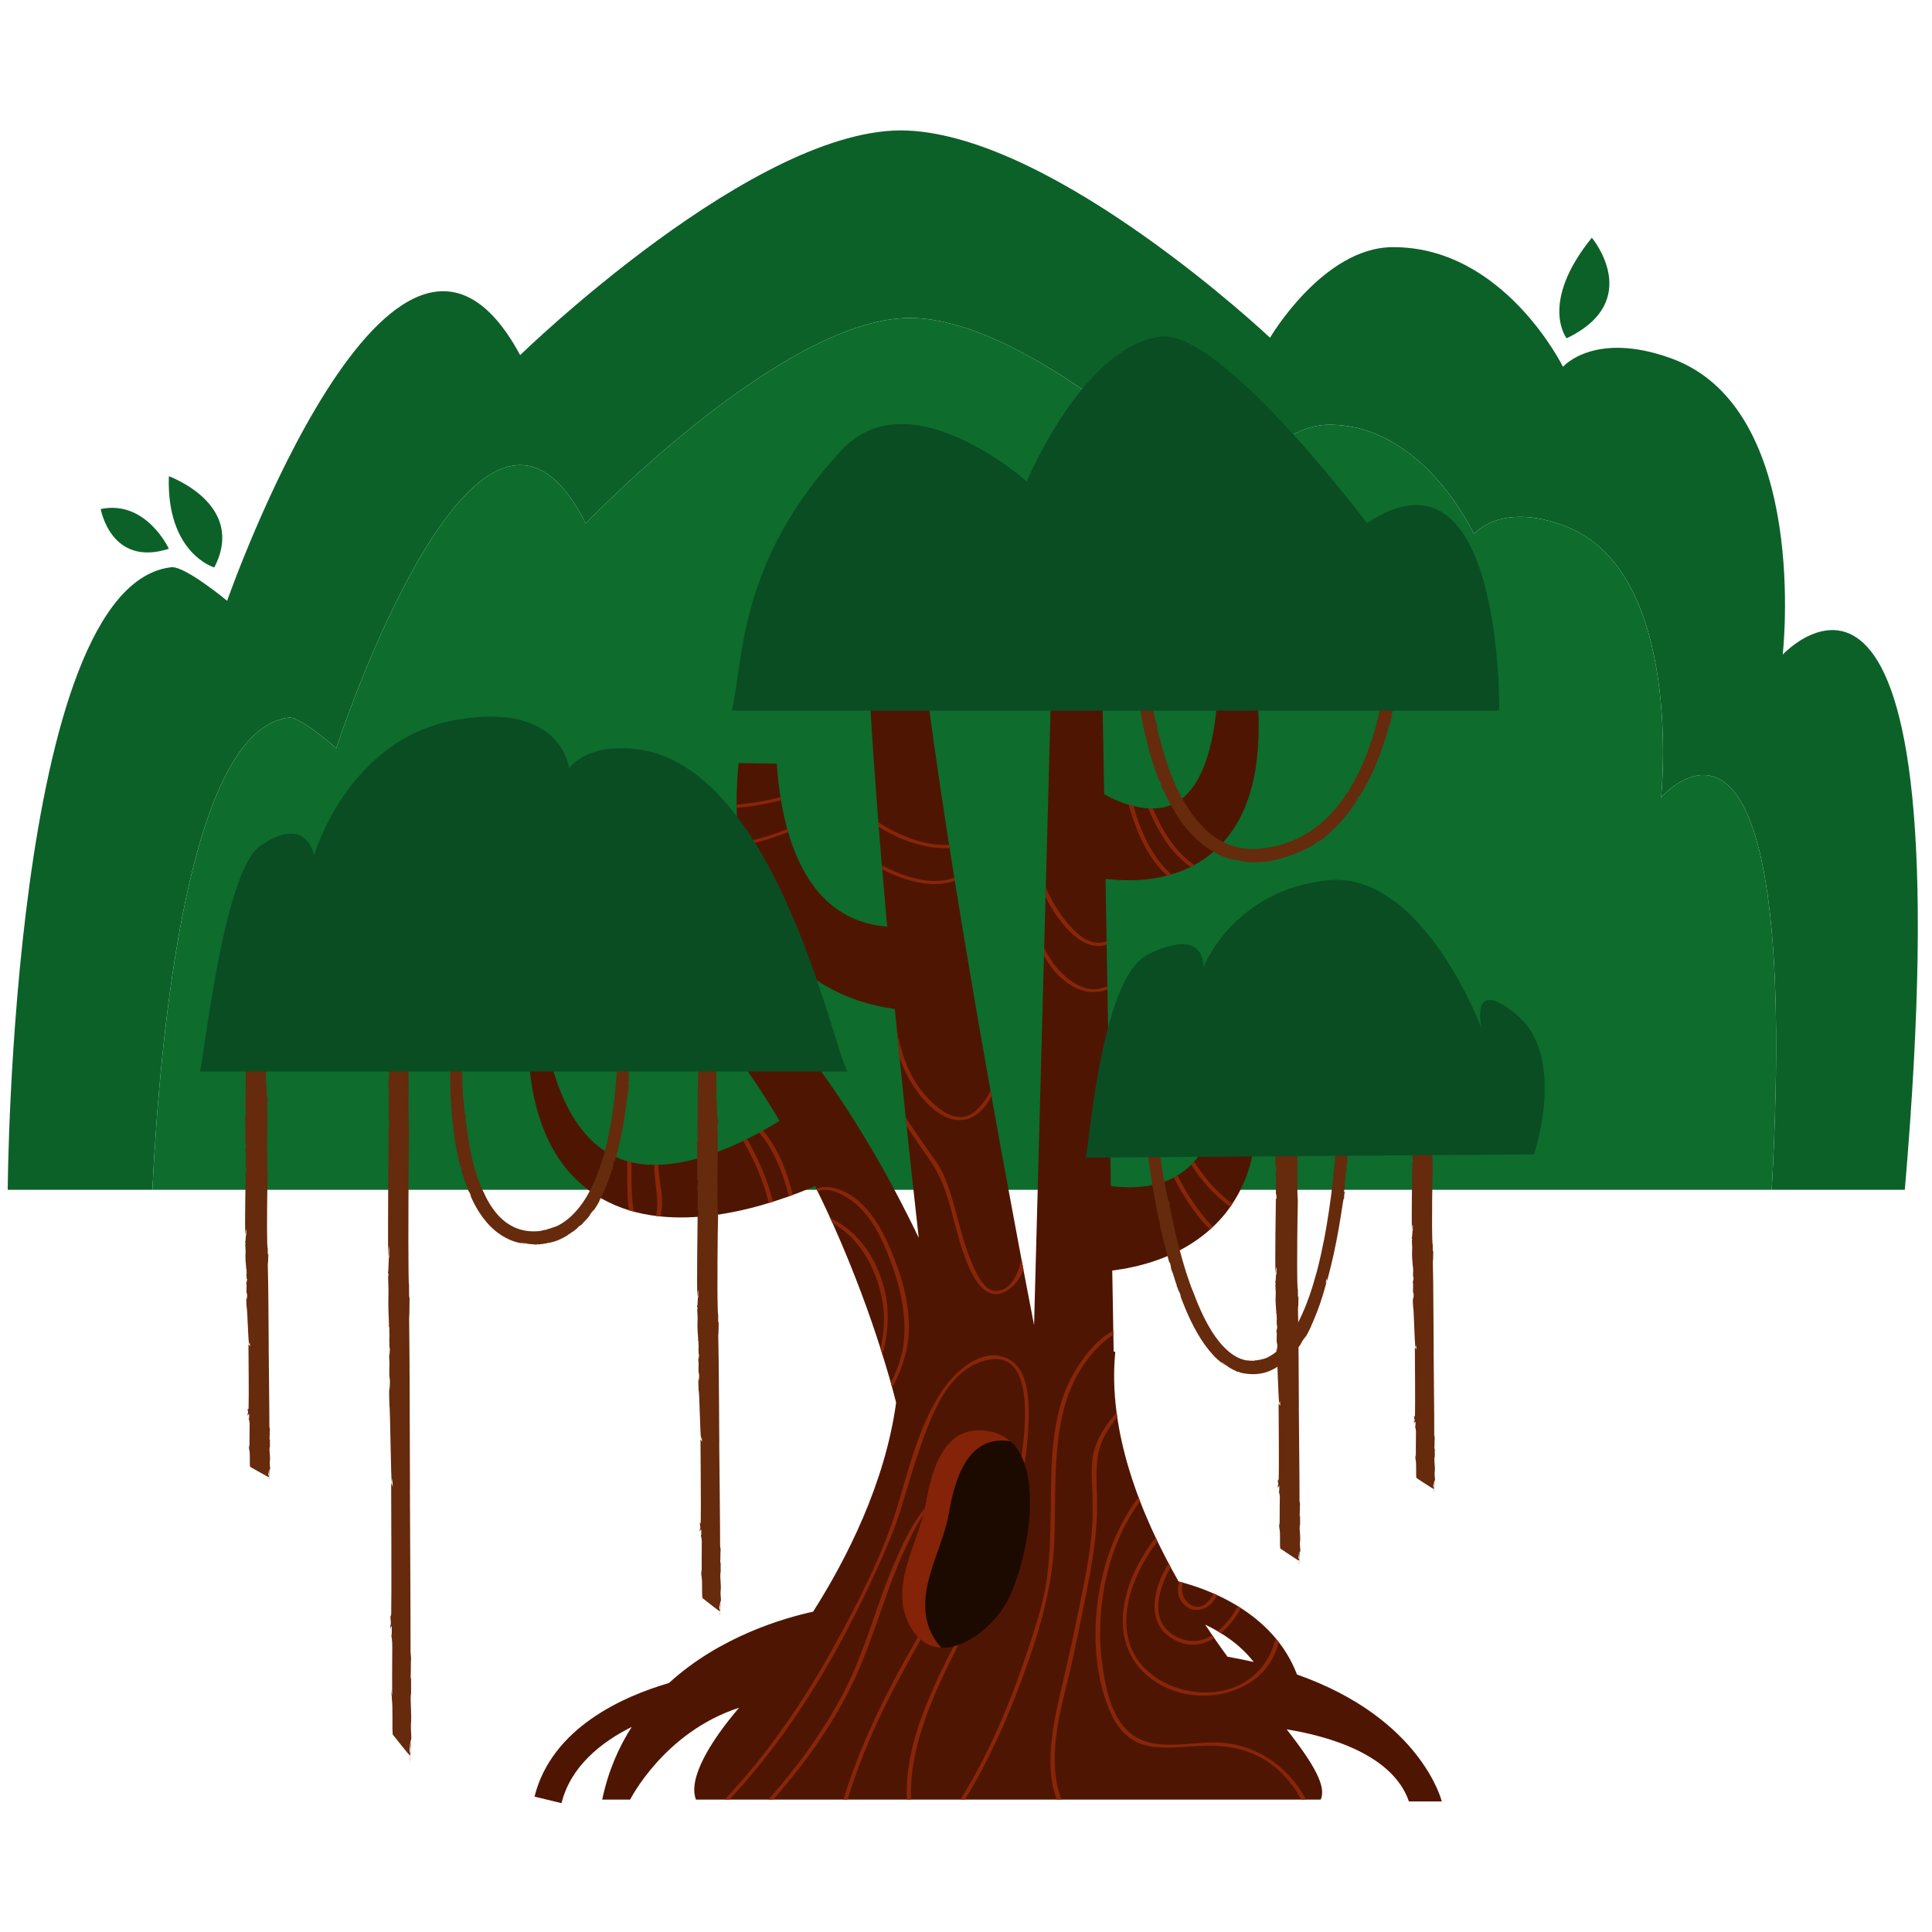 <svg id="Banyan0.svg" width="600" height="600" version="1.1" viewBox="0 0 300 300" xmlns="http://www.w3.org/2000/svg"><path fill="rgb(12, 97, 41)" d=" M 26.22 85.21 C 26.22 85.21 22.69 77.58 15.64 79.04 C 15.64 79.04 17.21 88.12 26.22 85.21 Z"></path><path fill="rgb(12, 97, 41)" d=" M 247.18 36.91 C 238.95 47.08 243.26 52.53 243.26 52.53 C 255.41 46.72 247.18 36.91 247.18 36.91 Z"></path><path fill="rgb(12, 97, 41)" d=" M 33.27 88.12 C 38.36 78.31 26.22 73.95 26.22 73.95 C 25.82 85.94 33.27 88.12 33.27 88.12 Z"></path><path fill="rgb(12, 97, 41)" d=" M 276.82 101.64 C 276.82 101.64 281.16 63.48 259.49 55.64 C 247.53 51.31 242.7 56.96 242.7 56.96 C 242.7 56.96 233.5 38.22 216.16 38.38 C 205.39 38.49 197.21 52.44 197.21 52.44 C 197.21 52.44 164.17 21.27 140.88 20.27 C 117.6 19.27 80.77 55.14 80.77 55.14 C 61.27 18.99 35.27 93.29 35.27 93.29 C 35.27 93.29 28.71 87.85 26.61 88.08 C 1.7 90.91 1.2 184.75 1.2 184.75 L 23.66 184.75 C 24.89 159.99 29.27 113.32 44.83 111.43 C 46.61 111.21 52.21 116.19 52.21 116.19 C 52.21 116.19 74.35 48.22 90.95 81.29 C 90.95 81.29 122.32 48.47 142.15 49.39 C 161.99 50.31 190.13 78.82 190.13 78.82 C 190.13 78.82 197.09 66.05 206.27 65.96 C 221.04 65.81 228.87 82.95 228.87 82.95 C 228.87 82.95 232.99 77.79 243.17 81.75 C 261.62 88.92 257.93 123.83 257.93 123.83 C 257.93 123.83 279.92 98.46 275.11 184.75 L 295.78 184.75 C 305.53 70.8 276.82 101.64 276.82 101.64 Z"></path><path fill="rgb(14, 108, 45)" d=" M 257.93 123.83 C 257.93 123.83 261.62 88.92 243.17 81.75 C 232.98 77.79 228.87 82.95 228.87 82.95 C 228.87 82.95 221.04 65.81 206.27 65.96 C 197.09 66.05 190.12 78.82 190.12 78.82 C 190.12 78.82 161.99 50.31 142.15 49.39 C 122.32 48.47 90.95 81.29 90.95 81.29 C 74.35 48.22 52.21 116.19 52.21 116.19 C 52.21 116.19 46.61 111.21 44.83 111.43 C 29.27 113.32 24.89 159.99 23.66 184.75 L 27.9 184.75 L 270.89 184.75 L 275.11 184.75 C 279.92 98.46 257.93 123.83 257.93 123.83 Z"></path><path fill="rgb(79, 21, 3)" d=" M 201.4 260.02 C 197.66 250.21 187.28 246.65 183.01 245.57 C 177.01 235.04 171.98 222.2 173.18 209.93 L 172.93 209.87 L 172.71 197.29 C 174.84 197.02 176.95 196.57 179.04 195.89 C 181.15 195.19 183.23 194.25 185.16 193 C 187.09 191.76 188.84 190.2 190.26 188.44 C 191.68 186.67 192.76 184.71 193.5 182.73 C 194.25 180.74 194.67 178.74 194.88 176.78 C 195.29 172.86 194.91 169.13 194.21 165.57 L 190.28 165.84 C 190.07 169.2 189.51 172.49 188.4 175.37 C 187.85 176.8 187.16 178.12 186.34 179.25 C 185.53 180.38 184.58 181.32 183.55 182.05 C 181.49 183.52 179.05 184.2 176.39 184.34 C 175.12 184.41 173.8 184.34 172.49 184.17 L 171.67 136.47 C 171.86 136.49 172.06 136.52 172.25 136.53 C 174.79 136.78 177.45 136.77 180.17 136.21 C 181.53 135.93 182.89 135.52 184.2 134.93 C 185.52 134.35 186.77 133.6 187.89 132.71 C 189 131.82 189.99 130.81 190.82 129.73 C 191.64 128.65 192.31 127.52 192.86 126.39 C 193.94 124.1 194.55 121.81 194.93 119.58 C 195.29 117.35 195.44 115.17 195.45 113.03 C 195.46 110.89 195.34 108.79 195.14 106.72 C 195.05 105.68 194.93 104.65 194.8 103.63 L 194.58 102.1 C 194.63 101.57 193.88 101.14 195.65 100.44 L 187.74 101.24 C 189.61 101.54 188.96 102.1 189.1 102.57 L 189.12 104.02 C 189.13 104.99 189.12 105.95 189.09 106.91 C 189.02 108.82 188.86 110.72 188.59 112.56 C 188.31 114.39 187.93 116.18 187.37 117.84 C 186.82 119.49 186.11 121.01 185.23 122.22 C 184.35 123.44 183.33 124.32 182.26 124.83 C 181.19 125.34 180.03 125.56 178.72 125.54 C 177.42 125.5 175.98 125.23 174.54 124.73 C 173.83 124.47 173.1 124.18 172.41 123.84 C 172.08 123.67 171.76 123.5 171.45 123.32 L 171.17 107.29 L 163.21 107.26 L 160.57 205.76 C 158.94 197.36 157.36 188.91 155.81 180.47 C 154.07 170.97 152.39 161.45 150.77 151.93 C 149.15 142.4 147.6 132.87 146.17 123.33 C 144.75 113.79 143.42 104.24 142.42 94.71 L 134.48 95.22 C 134.79 105 135.41 114.72 136.14 124.42 C 136.63 130.92 137.18 137.4 137.76 143.88 C 136.69 143.8 135.64 143.63 134.62 143.35 C 131.79 142.59 129.25 141.03 127.18 138.63 C 125.1 136.24 123.55 133.08 122.5 129.62 C 121.45 126.15 120.88 122.39 120.61 118.57 L 114.68 118.49 C 114.3 122.61 114.22 126.84 114.78 131.17 C 115.06 133.33 115.5 135.52 116.19 137.7 C 116.88 139.88 117.81 142.05 119.07 144.13 C 120.33 146.21 121.92 148.19 123.82 149.9 C 125.71 151.61 127.9 153.05 130.23 154.14 C 132.57 155.24 135.03 155.99 137.53 156.45 C 138 156.53 138.47 156.6 138.95 156.67 C 139.78 165.28 140.66 173.88 141.59 182.47 C 141.94 185.72 142.3 188.96 142.66 192.21 C 140.45 187.6 138.07 183.08 135.48 178.66 C 132.12 172.92 128.42 167.36 124.31 162.09 C 120.19 156.82 115.65 151.82 110.59 147.33 L 105.09 152.98 C 109.44 157.38 113.33 162.25 116.83 167.39 C 118.3 169.56 119.71 171.78 121.05 174.04 C 120.49 174.39 119.92 174.73 119.35 175.06 C 117.32 176.24 115.23 177.3 113.1 178.2 C 110.96 179.1 108.79 179.83 106.62 180.31 C 104.45 180.78 102.28 180.99 100.22 180.82 C 98.15 180.64 96.18 180.08 94.41 179.03 C 92.64 178 91.06 176.47 89.76 174.62 C 88.46 172.78 87.43 170.63 86.61 168.37 C 85.79 166.1 85.19 163.71 84.73 161.27 L 81.95 161.56 C 82.01 164.14 82.24 166.76 82.73 169.38 C 83.22 171.99 83.98 174.63 85.21 177.18 C 86.44 179.72 88.21 182.18 90.57 184.14 C 92.93 186.12 95.84 187.51 98.81 188.25 C 101.8 188.99 104.83 189.15 107.74 188.99 C 110.67 188.83 113.5 188.34 116.24 187.67 C 118.99 186.99 121.65 186.13 124.25 185.12 C 125.03 184.82 125.79 184.51 126.56 184.18 C 129.23 189.56 131.6 195.08 133.71 200.7 C 134.81 203.62 135.83 206.57 136.77 209.53 C 137.24 211.01 137.69 212.5 138.12 213.98 C 138.33 214.72 138.54 215.46 138.73 216.2 L 139.02 217.3 C 139.06 217.46 139.11 217.63 139.15 217.8 C 137.43 230.36 131.46 242.07 126.26 250.26 C 121.88 251.21 111.84 254.05 103.87 261.34 C 96.9 263.37 85.68 268.24 83 278.98 L 87.19 279.99 C 88.61 274.29 93.31 270.55 98.1 268.15 C 96.04 271.34 94.43 275.08 93.51 279.44 L 97.85 279.44 C 97.85 279.44 103.11 268.96 114.76 265.18 C 110.34 270.35 106.79 276.15 108.07 279.44 L 205.08 279.44 C 205.96 277.48 204.24 274.21 199.86 268.62 C 199.86 268.62 199.83 268.59 199.78 268.53 C 206.18 269.57 216.23 272.36 218.78 279.73 L 223.88 279.73 C 223.88 279.73 220.77 266.84 201.4 260.02 Z M 187.14 252.27 C 189.74 253.51 192.58 255.36 194.67 258.07 C 193.37 257.77 192.01 257.5 190.6 257.25 C 189.47 255.71 188.31 254.04 187.14 252.27 Z"></path><path fill="rgb(137, 38, 8)" d=" M 184.87 134.61 C 185.06 134.52 185.25 134.42 185.44 134.31 C 182.4 132.24 180.5 128.99 179.01 125.54 C 178.91 125.54 178.82 125.54 178.72 125.54 C 178.58 125.54 178.44 125.53 178.3 125.52 C 179.83 129.09 181.77 132.44 184.87 134.61 Z M 171.26 146.83 C 171.46 146.79 171.66 146.74 171.85 146.67 L 171.84 146.16 C 171.43 146.31 171 146.4 170.53 146.39 C 168.49 146.39 166.73 144.54 165.57 143.11 C 164.33 141.59 163.22 139.75 162.4 137.8 L 162.36 139.3 C 163.35 141.3 164.64 143.14 166.08 144.62 C 167.37 145.94 169.3 147.21 171.26 146.83 Z M 179.84 260.72 C 171.99 255.79 174.65 245.89 179.74 239.35 C 179.65 239.16 179.56 238.96 179.47 238.77 C 173.78 245.81 171.23 256.73 180.41 261.72 C 184.67 264.02 190.27 263.79 194.29 261.14 C 196.57 259.64 197.89 257.46 198.59 255.03 C 198.43 254.82 198.26 254.6 198.09 254.4 C 197.46 256.9 196.17 259.17 193.87 260.81 C 189.82 263.7 183.92 263.28 179.84 260.72 Z M 182.84 182.52 C 182.65 182.63 182.46 182.73 182.27 182.83 C 183.17 184.64 184.23 186.39 185.42 188.02 C 186.13 189 186.96 190.02 187.92 190.9 C 188.07 190.77 188.21 190.63 188.35 190.5 C 187.24 189.43 186.3 188.17 185.51 187.05 C 184.51 185.63 183.61 184.1 182.84 182.52 Z M 147.46 131.69 C 147.43 131.53 147.4 131.37 147.38 131.2 C 143.55 131.35 139.59 129.78 136.39 127.68 C 136.41 127.92 136.43 128.16 136.45 128.4 C 139.71 130.43 143.64 131.86 147.46 131.69 Z M 181.47 242.75 C 179.04 246.53 177.85 252.1 182.16 254.52 C 184.5 255.84 186.68 255.53 188.55 254.36 C 188.45 254.21 188.35 254.06 188.25 253.92 C 186.43 255.03 184.29 255.25 182.01 253.76 C 178.61 251.55 179.78 246.76 181.79 243.37 C 181.68 243.16 181.57 242.96 181.47 242.75 Z M 101.6 180.87 C 101.59 182.75 101.98 184.71 102.05 186.4 C 102.09 187.21 102.05 188.04 101.86 188.81 C 102.09 188.84 102.31 188.86 102.54 188.89 C 103.28 186.41 102.29 183.52 102.22 180.87 C 102.01 180.87 101.8 180.88 101.6 180.87 Z M 154.06 245.04 C 155.73 241.49 156.81 237.89 157.72 234.09 C 158.84 229.37 159.72 224.51 159.74 219.65 C 159.74 216.7 159.49 212.21 156.25 210.86 C 152.23 209.19 148.15 213.15 146.21 216.09 C 142.67 221.45 141.16 228 139.31 234.05 C 137.01 241.57 133.27 248.78 129.49 255.66 C 124.8 264.19 119.23 272.33 112.52 279.44 L 113.26 279.44 C 123.03 269.02 130.33 256.46 136.21 243.56 C 137.62 240.47 138.93 237.39 139.93 234.16 C 140.87 231.1 141.74 228.03 142.79 225.01 C 144.58 219.84 147.22 212.43 153.39 211.16 C 162.74 209.24 158.16 229.28 157.25 233.31 C 156.37 237.19 155.29 240.91 153.63 244.54 C 150.33 251.72 146.2 258.5 143.38 265.9 C 141.72 270.26 140.62 274.9 140.82 279.44 L 141.47 279.44 C 141.28 275.11 142.3 270.67 143.83 266.46 C 146.53 259.01 150.69 252.2 154.06 245.04 Z M 98.05 181.48 C 98.05 181.15 98.06 180.81 98.06 180.48 C 97.83 180.42 97.61 180.37 97.39 180.3 C 97.39 181.11 97.4 181.92 97.41 182.71 C 97.43 184.31 97.39 186.18 97.67 187.93 C 97.93 188.01 98.18 188.07 98.44 188.14 C 98.02 185.97 98.05 183.64 98.05 181.48 Z M 147.86 245.81 C 149.17 243.11 150.52 239.88 150.28 236.82 C 150.14 235.12 149.21 232.24 147.03 232.17 C 145.04 232.11 143.6 234.09 142.61 235.53 C 141.17 237.62 140.08 239.96 139.07 242.28 C 136.07 249.09 134.37 256.45 130.88 263.05 C 127.77 268.95 123.77 274.41 119.32 279.44 L 120.06 279.44 C 124.97 273.87 129.36 267.76 132.52 261.12 C 135.85 254.11 137.58 246.48 141.02 239.49 C 142.14 237.22 143.56 234.14 145.94 232.88 C 147.3 232.16 148.36 233.39 148.98 234.45 C 149.85 235.95 149.72 237.85 149.44 239.48 C 148.85 242.96 147.07 246.26 145.35 249.3 C 143.5 252.57 141.58 255.79 139.79 259.09 C 136.23 265.63 133.12 272.39 130.97 279.44 L 131.61 279.44 C 132.93 275.08 134.63 270.82 136.59 266.65 C 138.59 262.42 140.85 258.31 143.16 254.23 C 144.74 251.43 146.46 248.71 147.86 245.81 Z M 114.78 131.17 C 114.79 131.26 114.8 131.36 114.82 131.46 C 117.41 130.91 119.95 130.18 122.39 129.2 C 122.34 129.05 122.3 128.89 122.26 128.74 C 119.84 129.71 117.32 130.43 114.76 130.98 C 114.76 131.04 114.77 131.11 114.78 131.17 Z M 189.1 253.31 C 189.26 253.4 189.43 253.5 189.59 253.6 C 190.82 252.57 191.87 251.19 192.69 249.71 C 192.53 249.6 192.37 249.5 192.21 249.4 C 191.39 250.9 190.34 252.31 189.1 253.31 Z M 121.27 124.27 C 121.24 124.11 121.22 123.95 121.2 123.79 C 118.96 124.37 116.69 124.75 114.38 124.96 C 114.38 125.12 114.38 125.28 114.39 125.44 C 116.72 125.24 119.02 124.85 121.27 124.27 Z M 183.09 245.59 C 182.7 247.04 182.9 248.53 184.33 249.54 C 185.2 250.15 186.33 250.13 187.24 249.63 C 188.03 249.19 188.59 248.48 188.99 247.68 C 188.81 247.6 188.63 247.52 188.45 247.44 C 188.11 248.13 187.65 248.76 186.99 249.19 C 186.18 249.73 185.2 249.54 184.51 248.92 C 183.53 248.04 183.38 246.88 183.67 245.74 C 183.47 245.69 183.27 245.64 183.09 245.59 Z M 165.17 218.89 C 166.05 215.36 167.75 212.11 170.26 209.44 C 171.04 208.61 171.91 207.85 172.88 207.28 L 172.87 206.65 C 170.47 207.87 168.55 210.34 167.21 212.45 C 163.22 218.69 163.25 226.61 163.17 233.72 C 163.12 237.44 163.09 241.17 162.6 244.87 C 162.04 249.08 160.6 253.21 159.26 257.23 C 156.68 264.92 153.45 272.51 149.14 279.44 L 149.82 279.44 C 153.4 273.64 156.21 267.4 158.57 261.03 C 161.15 254.07 163.36 247.05 163.69 239.61 C 164 232.7 163.46 225.67 165.17 218.89 Z M 127.26 184.86 C 128.83 184.42 130.61 185.35 131.86 186.17 C 135.16 188.34 136.97 192.3 138.3 195.83 C 139.75 199.69 140.75 204 140.37 208.14 C 140.16 210.45 139.39 212.64 138.32 214.71 C 138.39 214.96 138.46 215.21 138.53 215.46 C 139.95 212.85 140.94 210.05 141.11 207.01 C 141.37 202.25 139.76 197.22 137.8 192.92 C 136.23 189.48 133.75 185.69 129.84 184.56 C 128.62 184.21 127.6 184.25 126.77 184.6 C 126.83 184.72 126.89 184.85 126.95 184.97 C 127.05 184.93 127.15 184.89 127.26 184.86 Z M 143.55 169.93 C 141.07 167.05 139.81 163.35 139.24 159.64 C 139.39 161.17 139.54 162.7 139.69 164.23 C 140.62 166.88 142.03 169.34 144.08 171.42 C 145.91 173.28 148.51 174.76 151.08 173.4 C 152.36 172.72 153.28 171.54 153.96 170.22 C 153.91 169.93 153.86 169.65 153.81 169.37 C 153.18 170.64 152.37 171.76 151.35 172.61 C 148.54 174.92 145.35 172.03 143.55 169.93 Z M 136.93 134.37 C 136.95 134.58 136.97 134.8 136.99 135.01 C 140.53 136.77 144.53 138.01 148.26 136.78 C 148.24 136.62 148.21 136.46 148.19 136.3 C 144.49 137.58 140.43 136.18 136.93 134.37 Z M 190.26 270.66 C 185.13 270.08 178.43 272.74 174.56 268.21 C 172.3 265.55 171.6 261.64 171.14 258.3 C 170.63 254.54 170.76 250.71 171.38 246.97 C 172.19 242.02 174.07 237.17 177.03 233.1 C 176.95 232.89 176.87 232.68 176.79 232.48 C 174.08 236.08 172.25 240.3 171.18 244.72 C 169.54 251.53 169.62 259.57 172.5 266.06 C 173.51 268.33 175.28 270.33 177.78 270.98 C 180.36 271.66 183.07 271.28 185.7 271.12 C 189.2 270.9 192.57 271.2 195.71 272.87 C 198.43 274.33 200.6 276.72 202.07 279.44 L 202.8 279.44 C 200.29 274.74 195.82 271.28 190.26 270.66 Z M 170.35 232.93 C 170.27 228.89 169.79 225.29 172.22 221.77 C 172.56 221.27 172.99 220.67 173.49 220.03 C 173.45 219.8 173.42 219.56 173.39 219.33 C 171.85 221.06 170.53 223.04 169.91 225.2 C 169.46 226.77 169.5 228.46 169.56 230.08 C 169.65 232.42 169.75 234.72 169.59 237.07 C 169.25 242.06 168.1 246.98 167.11 251.88 C 166.3 255.94 165.33 259.96 164.4 264 C 163.51 267.9 162.83 271.92 163.25 275.93 C 163.38 277.19 163.68 278.36 164.11 279.44 L 164.83 279.44 C 164.04 277.43 163.75 275.2 163.77 272.98 C 163.8 268.78 164.87 264.61 165.88 260.56 C 166.92 256.32 167.73 252.04 168.6 247.76 C 169.58 242.87 170.46 237.93 170.35 232.93 Z M 181.23 135.96 C 181.45 135.9 181.67 135.84 181.89 135.77 C 178.9 133.2 177.14 129.14 176 125.15 C 175.75 125.09 175.51 125.03 175.26 124.95 C 176.41 129.05 178.19 133.24 181.23 135.96 Z M 115.42 177.15 C 117.13 180.16 118.59 183.43 119.38 186.8 C 119.59 186.73 119.8 186.67 120.01 186.61 C 119.21 183.21 117.73 179.91 116 176.86 C 115.81 176.96 115.61 177.05 115.42 177.15 Z M 166.39 153.05 C 168.3 154.2 170.21 154.28 171.97 153.66 L 171.96 153.16 C 171.37 153.4 170.76 153.56 170.12 153.6 C 168.21 153.74 166.36 152.51 165.05 151.28 C 163.83 150.13 162.89 148.73 162.14 147.21 L 162.11 148.46 C 163.17 150.3 164.55 151.94 166.39 153.05 Z M 184.97 180.86 C 186.63 183.39 188.62 185.69 191.05 187.39 C 191.16 187.23 191.27 187.07 191.37 186.91 C 188.99 185.21 187.04 182.9 185.42 180.39 C 185.27 180.55 185.12 180.71 184.97 180.86 Z M 150.86 195.99 C 148.97 191.56 148.4 186.68 146.46 182.29 C 145.9 181.02 144.98 179.87 144.19 178.74 C 143 177.01 141.78 175.31 140.65 173.55 C 140.69 173.99 140.74 174.43 140.78 174.87 C 142.05 176.81 143.42 178.71 144.7 180.63 C 147.41 184.68 147.95 189.88 149.55 194.41 C 150.43 196.93 152.49 202.57 156.2 200.5 C 157.53 199.75 158.39 198.57 158.93 197.17 C 158.83 196.61 158.72 196.05 158.61 195.49 C 158.16 197.66 157.09 200.25 154.82 200.46 C 152.76 200.65 151.47 197.44 150.86 195.99 Z M 122.49 185.77 C 122.7 185.7 122.9 185.62 123.11 185.55 C 122.88 184.62 122.62 183.71 122.34 182.83 C 121.51 180.31 120.28 177.64 118.45 175.57 C 118.26 175.68 118.07 175.79 117.88 175.89 C 119.76 178.01 120.97 180.78 121.83 183.39 C 122.08 184.16 122.3 184.96 122.49 185.77 Z M 136.77 209.53 C 136.86 209.82 136.95 210.12 137.04 210.41 C 137.9 207.09 138.19 203.69 137.31 200.16 C 136.14 195.45 133.3 191.15 128.92 189.15 C 129.04 189.41 129.16 189.68 129.28 189.95 C 133.46 192.21 135.91 196.75 136.92 201.43 C 137.5 204.12 137.32 206.78 136.73 209.4 C 136.74 209.44 136.76 209.49 136.77 209.53 Z"></path><path fill="rgb(28, 10, 1)" d=" M 156.2 249 C 153.3 254.03 145.31 259.55 141.35 252.58 C 137.81 246.36 142.68 239.58 143.74 233.48 C 144.75 227.59 146.92 220.68 154.02 222.32 C 163.46 224.51 159.62 243.05 156.2 249 Z"></path><path fill="rgb(132, 35, 8)" d=" M 144.93 254.18 C 141.39 247.96 146.26 241.18 147.32 235.08 C 148.3 229.39 150.35 222.76 156.89 223.79 C 156.11 223.09 155.17 222.59 154.02 222.32 C 146.92 220.68 144.75 227.59 143.74 233.48 C 142.68 239.58 137.81 246.36 141.34 252.58 C 142.64 254.85 144.35 255.79 146.18 255.86 C 145.73 255.41 145.31 254.85 144.93 254.18 Z"></path><path fill="rgb(72, 42, 28)" d=" M 176.06 99.01 C 176.02 99.28 176.03 99.75 176.04 100.19 C 176.07 99.85 176.08 99.49 176.06 99.01 Z"></path><path fill="rgb(72, 42, 28)" d=" M 176.04 100.2 L 176.04 100.21 L 176.04 100.19 L 176.04 100.2 Z"></path><path fill="rgb(72, 42, 28)" d=" M 215.83 98.95 L 215.81 99.3 C 215.82 99.18 215.83 99.06 215.83 98.95 Z"></path><path fill="rgb(102, 42, 13)" d=" M 180 121.23 L 180.09 121.26 C 180.5 122.25 180.12 121.58 180.53 122.48 C 180.78 122.8 181.21 123.98 181.43 124.26 C 181.42 124.26 181.64 124.69 181.6 124.68 C 181.72 124.79 181.85 125.12 182.02 125.38 C 182.09 125.47 181.99 125.3 181.97 125.22 C 182.09 125.42 182.21 125.62 182.34 125.82 C 182.47 126.06 182.47 126.14 182.31 125.89 C 182.54 126.29 183.01 127.06 183.7 127.98 C 184.38 128.89 185.3 129.94 186.39 130.84 C 187.46 131.76 188.71 132.5 189.85 132.96 C 190.98 133.43 191.96 133.63 192.48 133.72 C 192.22 133.63 191.57 133.52 191.35 133.38 C 191.91 133.48 192.15 133.58 192.4 133.59 C 192.6 133.74 193.61 133.8 194.03 133.91 L 194.19 133.86 L 194.47 133.91 C 195.69 133.89 195.83 133.83 195.93 133.83 C 196.03 133.82 196.11 133.85 197.17 133.71 C 198.38 133.51 198.92 133.27 199.59 133.12 C 199.49 133.15 199.22 133.19 199.52 133.09 C 199.59 133.13 200.32 132.81 200.48 132.8 C 200.77 132.71 201.71 132.34 201.36 132.4 C 201.54 132.37 202.36 132.02 201.89 132.27 C 202.16 132.15 202.43 132.03 202.62 131.92 C 202.5 131.97 202.38 132.02 202.26 132.07 C 203.18 131.63 203.69 131.39 204.22 130.99 L 203.88 131.16 C 204.4 130.84 204.81 130.55 205.05 130.48 C 204.89 130.6 204.72 130.73 204.55 130.84 C 205.39 130.29 205.87 129.91 206.48 129.35 L 206.25 129.54 C 206.65 129.18 207.87 128.06 208.89 126.8 C 209.92 125.55 210.76 124.19 210.97 123.77 L 210.69 124.1 C 210.83 123.87 210.96 123.63 211.09 123.39 C 211.04 123.47 211.03 123.82 210.97 123.88 C 211.21 123.51 211.68 122.74 212.21 121.75 C 212.74 120.76 213.31 119.54 213.81 118.3 C 214.83 115.83 215.53 113.27 215.75 112.51 C 215.94 111.9 215.87 112.42 215.87 112.43 C 216.05 111.67 215.9 112.09 216.07 111.45 C 216.12 111.27 216.1 111.49 216.08 111.59 C 216.15 111.31 216.23 111.05 216.21 111.02 C 216.1 111.37 216.07 111.21 215.99 111.35 L 216.19 110.52 L 216.23 110.56 C 216.27 110.38 216.22 110.07 216.42 109.25 C 216.72 107.87 216.97 106.36 217.17 104.96 C 217.19 104.98 217.17 105.28 217.14 105.58 C 217.17 105.39 217.2 105.1 217.25 104.93 C 217.15 105.26 217.3 104.33 217.24 104.6 C 217.27 103.56 217.51 102.23 217.51 101.31 C 217.47 101.27 217.09 100.74 216.71 100.24 C 216.32 99.74 215.92 99.27 215.86 99.27 C 215.88 99 215.89 98.72 215.9 98.65 C 215.87 98.71 215.84 99.25 215.84 99.53 L 215.9 99.59 C 215.88 100.25 215.85 99.74 215.82 100.39 C 215.76 100.42 215.8 99.82 215.81 99.3 C 215.79 99.77 215.72 100.24 215.76 100.43 C 215.71 100.87 215.7 100.38 215.64 100.91 C 215.63 101.29 215.63 101.79 215.56 102.23 L 215.55 102.22 C 215.39 103.27 215.45 103.85 215.26 104.81 L 215.26 104.71 C 215.18 105.04 215.12 105.72 214.99 106.33 C 215.03 106.16 215.09 106.01 215.04 106.38 C 214.89 107.08 214.83 107.56 214.69 108.07 L 214.65 108.57 C 214.4 109.79 213.75 112.81 212.73 115.7 C 212.23 117.15 211.65 118.57 211.09 119.74 C 210.52 120.91 209.99 121.84 209.67 122.36 L 209.72 122.28 C 209.24 123.08 208.58 124.07 207.77 125.09 C 206.95 126.1 205.97 127.14 204.87 128.03 C 203.77 128.94 202.56 129.7 201.38 130.25 C 200.2 130.81 199.06 131.17 198.13 131.4 C 197.54 131.49 196.73 131.64 196.12 131.69 C 196.46 131.67 196.35 131.72 196.09 131.74 C 195.16 131.82 195.13 131.8 195.09 131.82 C 195.06 131.83 195.02 131.87 194.08 131.84 C 193.55 131.82 192.62 131.73 191.57 131.41 C 190.52 131.09 189.35 130.52 188.32 129.75 C 187.29 128.99 186.39 128.05 185.71 127.19 C 185.02 126.34 184.55 125.58 184.3 125.15 C 183.67 124.3 183.1 123.1 182.63 122.17 L 182.69 122.25 C 182.43 121.76 181.69 120.03 181.11 118.22 C 180.52 116.41 180.06 114.53 179.9 113.89 L 179.93 114.06 C 179.63 112.95 179.74 113.09 179.57 112.2 C 179.52 112.33 179.28 111.37 179.2 111 L 179.22 111.01 C 179.1 110.46 178.81 109.2 178.66 108.27 L 178.71 108.3 C 178.54 107.53 178.36 106.07 178.3 105.51 C 178.16 104.23 178.05 102.24 177.9 100.53 L 177.97 99.42 L 177.95 99.25 C 177.95 99.25 177.56 98.82 177.14 98.67 C 176.72 98.5 176.25 98.64 176.13 99.81 L 176.09 99.78 L 176.11 100.24 C 176.12 100.79 176.19 101.04 176.14 101.01 L 176.11 100.25 C 176.12 100.81 176.08 100.42 176.04 100.21 C 176.05 100.44 176.06 100.67 176.06 100.85 C 176.08 100.96 176.07 100.77 176.07 100.68 C 176.11 100.98 176.17 101.39 176.18 101.76 C 176.22 102.32 176.11 101.8 176.16 102.46 C 176.4 105.94 176.81 109.31 177.54 112.78 C 177.54 112.86 177.52 112.76 177.5 112.67 C 177.73 113.71 177.95 114.63 178.21 115.57 C 178.26 115.84 178.25 115.92 178.25 116 C 178.25 115.92 178.6 117.22 179.03 118.54 C 179.46 119.86 179.98 121.18 180 121.23 Z"></path><path fill="rgb(10, 77, 34)" d=" M 113.65 110.34 L 232.8 110.34 C 232.8 110.34 233.39 67.21 212.26 81.23 C 212.26 81.23 189.64 51.11 180.26 52.27 C 168.18 53.75 159.43 74.76 159.43 74.76 C 159.43 74.76 141.25 58.51 130.67 69.91 C 114.7 87.12 115.52 101.98 113.65 110.34 Z"></path><path fill="rgb(72, 42, 28)" d=" M 70.16 160.84 C 70.1 161.08 70.07 161.5 70.04 161.9 C 70.1 161.59 70.14 161.27 70.16 160.84 Z"></path><path fill="rgb(72, 42, 28)" d=" M 70.04 161.91 L 70.04 161.91 L 70.04 161.9 L 70.04 161.91 Z"></path><path fill="rgb(72, 42, 28)" d=" M 95.99 157.5 L 96 157.81 C 96 157.71 96 157.6 95.99 157.5 Z"></path><path fill="rgb(102, 42, 13)" d=" M 71.48 181.14 L 71.57 181.18 C 71.82 182.11 71.55 181.47 71.81 182.32 C 72.01 182.63 72.25 183.74 72.42 184.02 C 72.41 184.01 72.56 184.43 72.52 184.41 C 72.62 184.52 72.69 184.83 72.81 185.09 C 72.87 185.17 72.8 185.01 72.79 184.93 L 73.06 185.51 C 73.14 185.75 73.14 185.82 73.02 185.58 C 73.18 185.96 73.51 186.71 74.03 187.62 C 74.55 188.51 75.28 189.57 76.21 190.48 C 77.13 191.41 78.29 192.16 79.35 192.59 C 80.42 193.02 81.36 193.15 81.85 193.2 C 81.6 193.13 80.99 193.06 80.78 192.93 C 81.3 193.01 81.53 193.08 81.76 193.07 C 81.95 193.21 82.89 193.19 83.28 193.27 L 83.43 193.21 L 83.69 193.23 C 84.25 193.18 84.56 193.11 84.75 193.08 L 85.03 193.02 C 85.08 193.01 85.12 193.01 85.28 192.98 C 85.43 192.95 85.69 192.9 86.18 192.75 C 86.74 192.57 87.12 192.37 87.45 192.2 L 88.31 191.72 C 88.23 191.77 87.98 191.86 88.24 191.7 C 88.31 191.72 88.89 191.25 89.03 191.2 C 89.27 191.04 89.99 190.45 89.69 190.59 C 89.84 190.52 90.46 189.97 90.12 190.33 C 90.33 190.14 90.53 189.96 90.65 189.8 C 90.57 189.89 90.48 189.97 90.39 190.04 C 91.04 189.38 91.41 189.02 91.72 188.51 L 91.49 188.76 C 91.83 188.32 92.09 187.95 92.27 187.81 C 92.17 187.97 92.06 188.13 91.96 188.28 C 92.49 187.55 92.78 187.08 93.12 186.41 L 92.98 186.64 C 93.2 186.22 93.87 184.91 94.38 183.56 C 94.9 182.21 95.29 180.85 95.37 180.43 L 95.2 180.79 L 95.36 180.08 C 95.34 180.16 95.44 180.46 95.4 180.53 C 95.64 179.78 96.27 177.44 96.69 175.09 C 97.12 172.74 97.39 170.39 97.48 169.68 C 97.57 169.11 97.58 169.59 97.59 169.59 C 97.64 168.9 97.56 169.29 97.62 168.7 C 97.65 168.53 97.66 168.73 97.66 168.83 C 97.68 168.56 97.72 168.33 97.7 168.3 C 97.65 168.63 97.59 168.48 97.53 168.62 L 97.61 167.85 L 97.65 167.89 C 97.66 167.72 97.57 167.45 97.64 166.7 C 97.76 165.44 97.81 164.07 97.86 162.79 C 97.89 162.81 97.9 163.08 97.9 163.35 C 97.91 163.18 97.91 162.92 97.93 162.76 C 97.88 163.07 97.92 162.23 97.89 162.47 C 97.81 161.53 97.93 160.33 97.85 159.51 C 97.76 159.42 96.17 157.77 96.05 157.78 C 96.04 157.54 96.04 157.29 96.04 157.22 C 96.02 157.27 96.02 157.77 96.04 158.03 L 96.1 158.07 C 96.14 158.67 96.07 158.21 96.08 158.8 C 96.03 158.83 96.02 158.29 96 157.81 C 96 158.24 95.97 158.67 96.03 158.84 C 96.01 159.25 95.97 158.8 95.95 159.28 C 95.97 159.63 96.02 160.08 95.98 160.48 L 95.97 160.47 C 95.91 161.44 96.03 161.95 95.95 162.84 L 95.94 162.74 C 95.9 163.05 95.91 163.67 95.85 164.23 C 95.87 164.07 95.91 163.93 95.91 164.27 C 95.84 164.91 95.85 165.36 95.78 165.83 L 95.8 166.28 C 95.72 167.41 95.51 170.19 95.09 172.94 C 94.89 174.32 94.63 175.68 94.38 176.83 C 94.13 177.99 93.88 178.92 93.72 179.46 L 93.74 179.37 C 93.28 181.01 92.45 183.49 91.16 185.7 C 90.52 186.8 89.75 187.81 88.94 188.61 C 88.14 189.42 87.28 189.99 86.55 190.36 C 86.08 190.53 85.43 190.78 84.91 190.88 C 85.2 190.83 85.12 190.88 84.89 190.93 C 84.1 191.1 84.07 191.08 84.04 191.1 C 84.02 191.11 83.99 191.16 83.16 191.2 C 82.69 191.22 81.87 191.21 80.95 190.96 C 80.03 190.72 79.02 190.21 78.16 189.48 C 77.3 188.76 76.6 187.84 76.09 187.02 C 75.58 186.19 75.24 185.46 75.07 185.06 C 74.6 184.23 74.24 183.1 73.92 182.21 L 73.96 182.3 C 73.79 181.83 73.33 180.21 73.01 178.52 C 72.69 176.84 72.48 175.11 72.4 174.52 L 72.4 174.68 C 72.24 173.66 72.34 173.79 72.28 172.98 C 72.21 173.09 72.08 172.21 72.05 171.87 L 72.07 171.88 C 72.02 171.37 71.87 170.22 71.83 169.37 L 71.87 169.4 C 71.79 168.7 71.78 167.37 71.77 166.86 C 71.77 165.7 71.85 163.91 71.86 162.36 L 72.03 161.37 L 72.03 161.22 C 72.03 161.22 71.67 160.8 71.26 160.62 C 70.86 160.44 70.38 160.52 70.16 161.56 L 70.12 161.53 L 70.11 161.94 C 70.07 162.44 70.11 162.67 70.07 162.64 L 70.1 161.96 C 70.07 162.45 70.06 162.1 70.04 161.91 C 70.03 162.12 70.01 162.32 69.99 162.49 C 70.01 162.59 70.01 162.42 70.03 162.34 C 70.03 162.61 70.06 162.98 70.03 163.31 C 70.01 163.82 69.96 163.34 69.94 163.94 C 69.85 167.08 69.89 170.13 70.2 173.31 C 70.19 173.39 70.18 173.3 70.16 173.21 C 70.27 174.17 70.36 175.02 70.5 175.89 C 70.52 176.13 70.5 176.2 70.49 176.27 C 70.5 176.2 70.68 177.4 70.92 178.63 C 71.15 179.85 71.47 181.1 71.48 181.14 Z"></path><path fill="rgb(72, 42, 28)" d=" M 177.58 172.83 C 177.56 173.12 177.6 173.6 177.65 174.06 C 177.65 173.7 177.63 173.33 177.58 172.83 Z"></path><path fill="rgb(72, 42, 28)" d=" M 177.64 174.07 L 177.65 174.08 L 177.65 174.06 L 177.64 174.07 Z"></path><path fill="rgb(72, 42, 28)" d=" M 207.83 172.22 L 207.82 172.59 C 207.83 172.47 207.83 172.34 207.83 172.22 Z"></path><path fill="rgb(102, 42, 13)" d=" M 181.56 196.02 L 181.66 196.07 C 181.97 197.13 181.66 196.4 181.97 197.37 C 182.19 197.72 182.46 198.99 182.64 199.31 C 182.63 199.3 182.78 199.78 182.74 199.76 C 182.85 199.88 182.92 200.24 183.04 200.53 C 183.1 200.63 183.03 200.45 183.02 200.36 L 183.29 201.03 C 183.37 201.31 183.36 201.38 183.25 201.1 C 183.57 201.99 184.51 204.58 185.94 207.04 C 186.65 208.27 187.49 209.46 188.35 210.38 C 189.2 211.31 190.08 211.94 190.58 212.24 C 190.34 212.05 189.75 211.66 189.6 211.43 C 190.09 211.77 190.3 211.97 190.54 212.08 C 190.61 212.19 190.89 212.37 191.22 212.55 C 191.55 212.72 191.92 212.88 192.13 213.01 L 192.32 213.01 C 192.42 213.06 192.51 213.1 192.61 213.14 C 193.3 213.31 193.7 213.33 193.93 213.35 L 194.29 213.37 C 194.35 213.37 194.4 213.37 194.59 213.38 C 194.78 213.38 195.11 213.38 195.72 213.29 C 196.43 213.17 196.93 212.98 197.33 212.8 C 197.73 212.61 198.04 212.44 198.38 212.26 C 198.28 212.32 198 212.43 198.3 212.24 C 198.34 212.25 198.54 212.12 198.75 211.98 C 198.95 211.84 199.15 211.67 199.24 211.64 C 199.52 211.45 200.33 210.71 200 210.91 C 200.17 210.82 200.85 210.13 200.47 210.57 C 200.7 210.34 200.92 210.11 201.06 209.92 L 200.77 210.22 C 201.48 209.41 201.86 208.96 202.19 208.35 L 201.95 208.66 C 202.31 208.14 202.57 207.69 202.76 207.51 C 202.66 207.7 202.55 207.89 202.44 208.07 C 203 207.19 203.28 206.63 203.63 205.85 L 203.5 206.12 C 203.72 205.62 204.41 204.08 204.95 202.51 C 205.49 200.94 205.92 199.36 206.01 198.87 L 205.83 199.29 L 206.01 198.47 C 205.99 198.56 206.08 198.91 206.04 198.98 C 206.29 198.12 207 195.41 207.52 192.69 C 208.05 189.98 208.44 187.26 208.57 186.45 C 208.69 185.79 208.67 186.34 208.68 186.35 C 208.77 185.54 208.67 185.99 208.76 185.31 C 208.8 185.12 208.8 185.35 208.79 185.46 C 208.83 185.16 208.88 184.88 208.86 184.86 C 208.79 185.23 208.74 185.06 208.68 185.21 L 208.79 184.33 L 208.83 184.38 C 208.86 184.18 208.77 183.87 208.9 183 C 209.08 181.55 209.22 179.96 209.35 178.48 C 209.37 178.51 209.36 178.82 209.35 179.13 C 209.37 178.93 209.39 178.63 209.42 178.45 C 209.35 178.8 209.44 177.83 209.4 178.11 C 209.38 177.02 209.57 175.63 209.55 174.67 C 209.47 174.58 207.99 172.56 207.87 172.56 C 207.89 172.27 207.9 171.98 207.91 171.9 C 207.88 171.96 207.85 172.54 207.85 172.84 L 207.91 172.9 C 207.9 173.6 207.87 173.06 207.84 173.75 C 207.78 173.78 207.81 173.15 207.82 172.59 C 207.8 173.09 207.74 173.59 207.78 173.8 C 207.73 174.27 207.72 173.74 207.67 174.31 C 207.66 174.71 207.68 175.24 207.62 175.7 L 207.61 175.7 C 207.49 176.82 207.57 177.42 207.43 178.45 L 207.43 178.34 C 207.37 178.7 207.35 179.42 207.25 180.07 C 207.28 179.88 207.33 179.72 207.3 180.12 C 207.2 180.87 207.18 181.39 207.08 181.93 L 207.07 182.46 C 206.93 183.77 206.56 187.01 206.01 190.22 C 205.48 193.43 204.73 196.59 204.37 197.85 L 204.39 197.75 C 203.87 199.68 202.98 202.61 201.61 205.29 C 200.93 206.63 200.13 207.9 199.24 208.88 C 198.36 209.87 197.39 210.55 196.55 210.9 C 196.02 211.08 195.27 211.25 194.69 211.25 C 195.01 211.25 194.91 211.29 194.66 211.3 C 194.22 211.31 193.99 211.27 193.87 211.26 C 193.75 211.25 193.74 211.25 193.72 211.25 C 193.7 211.26 193.69 211.26 193.56 211.24 C 193.44 211.22 193.21 211.19 192.78 211.04 C 192.29 210.88 191.47 210.47 190.62 209.71 C 189.76 208.97 188.9 207.89 188.16 206.72 C 186.69 204.37 185.7 201.74 185.34 200.76 C 184.87 199.73 184.47 198.38 184.1 197.33 L 184.15 197.43 C 183.95 196.87 183.39 194.97 182.9 193.01 C 182.42 191.05 182 189.05 181.85 188.37 L 181.88 188.56 C 181.59 187.38 181.7 187.53 181.54 186.58 C 181.48 186.72 181.24 185.71 181.16 185.32 L 181.18 185.33 C 181.06 184.74 180.76 183.42 180.59 182.44 L 180.64 182.47 C 180.45 181.67 180.24 180.13 180.15 179.54 C 179.97 178.2 179.77 176.11 179.52 174.32 L 179.52 173.14 L 179.49 172.97 C 179.49 172.97 179.07 172.54 178.64 172.4 C 178.2 172.26 177.75 172.43 177.71 173.66 L 177.66 173.63 L 177.72 174.1 C 177.76 174.68 177.84 174.93 177.79 174.9 L 177.71 174.12 C 177.76 174.69 177.69 174.29 177.65 174.08 C 177.67 174.32 177.69 174.55 177.7 174.74 C 177.73 174.86 177.71 174.66 177.7 174.57 C 177.75 174.88 177.84 175.3 177.87 175.68 C 177.94 176.27 177.8 175.72 177.88 176.41 C 178.3 180.03 178.79 183.52 179.5 187.14 C 179.5 187.22 179.48 187.13 179.45 187.02 C 179.68 188.11 179.87 189.08 180.11 190.06 C 180.15 190.34 180.14 190.42 180.14 190.51 C 180.14 190.42 180.45 191.79 180.81 193.17 C 181.15 194.56 181.55 195.98 181.56 196.02 Z"></path><path fill="rgb(102, 42, 13)" d=" M 60.59 128.91 C 60.52 129.36 60.51 130.13 60.5 130.86 C 60.57 130.3 60.6 129.7 60.59 128.91 Z"></path><path fill="rgb(102, 42, 13)" d=" M 60.5 130.88 L 60.5 130.89 L 60.5 130.86 L 60.5 130.88 Z"></path><path fill="rgb(102, 42, 13)" d=" M 63.77 273.15 L 63.76 272.55 C 63.76 272.75 63.76 272.95 63.77 273.15 Z"></path><path fill="rgb(102, 42, 13)" d=" M 60.29 166.4 L 60.41 166.51 C 60.41 168.25 60.27 167.01 60.3 168.62 C 60.47 169.25 60.29 171.29 60.38 171.85 C 60.36 171.84 60.36 172.63 60.3 172.58 C 60.4 172.82 60.33 173.39 60.35 173.88 C 60.37 174.06 60.38 173.75 60.4 173.62 L 60.44 174.75 C 60.41 175.2 60.35 175.31 60.34 174.82 C 60.31 177.8 60.22 192.07 60.27 195.28 C 60.34 194.87 60.29 193.88 60.4 193.5 C 60.46 194.35 60.38 194.75 60.44 195.12 C 60.28 195.45 60.4 196.98 60.24 197.62 L 60.33 197.87 L 60.27 198.29 C 60.37 202.01 60.32 199.14 60.3 202.44 C 60.31 204.35 60.44 205.26 60.39 206.32 C 60.4 206.16 60.45 205.74 60.48 206.24 C 60.39 206.32 60.53 207.56 60.45 207.8 C 60.46 208.28 60.45 209.85 60.56 209.32 C 60.51 209.59 60.49 210.99 60.44 210.15 C 60.43 210.63 60.42 211.09 60.44 211.43 L 60.47 210.82 C 60.49 212.42 60.4 213.29 60.5 214.33 L 60.55 213.74 C 60.55 214.69 60.56 215.49 60.45 215.86 L 60.42 214.88 C 60.42 216.47 60.43 217.42 60.49 218.74 L 60.49 218.27 C 60.6 219.95 60.69 228.74 60.83 230.29 L 60.92 229.58 L 60.99 230.91 C 60.99 230.76 60.71 230.27 60.74 230.14 C 60.75 232.99 60.81 247.84 60.75 250.48 C 60.71 251.54 60.62 250.67 60.61 250.66 C 60.64 251.95 60.7 251.21 60.69 252.31 C 60.67 252.61 60.62 252.25 60.61 252.08 C 60.62 252.57 60.59 253.01 60.63 253.05 C 60.66 252.45 60.77 252.7 60.84 252.45 L 60.83 253.86 L 60.76 253.8 C 60.76 254.12 60.94 254.6 60.91 255.99 C 60.88 258.34 60.9 260.88 60.89 263.24 C 60.85 263.21 60.82 262.71 60.8 262.22 C 60.8 262.53 60.81 263.01 60.78 263.3 C 60.85 262.74 60.83 264.3 60.86 263.85 C 61.02 265.58 60.87 267.81 60.98 269.34 C 61.13 269.47 63.51 272.6 63.69 272.6 C 63.68 273.08 63.68 273.55 63.67 273.69 C 63.71 273.57 63.73 272.64 63.7 272.15 L 63.61 272.06 C 63.58 270.92 63.67 271.79 63.66 270.68 C 63.74 270.62 63.75 271.65 63.76 272.55 C 63.77 271.74 63.83 270.93 63.74 270.6 C 63.77 269.84 63.84 270.68 63.87 269.77 C 63.85 269.11 63.77 268.25 63.82 267.5 L 63.83 267.52 C 63.91 265.69 63.71 264.72 63.79 263.05 L 63.82 263.23 C 63.86 262.64 63.8 261.48 63.85 260.42 C 63.83 260.72 63.78 260.99 63.77 260.35 C 63.82 259.12 63.77 258.29 63.83 257.4 L 63.75 256.54 C 63.77 252.28 63.66 235.46 63.65 231.18 L 63.66 231.35 C 63.62 224.83 63.63 211.46 63.53 204.72 C 63.6 203.68 63.58 202.24 63.6 201.15 C 63.57 201.76 63.52 201.55 63.52 201.08 C 63.53 197.77 63.47 200.86 63.44 197.51 C 63.37 193.65 63.45 178.89 63.51 175.47 C 63.4 173.63 63.49 171.34 63.42 169.53 L 63.44 169.72 C 63.4 167.78 63.5 156.83 63.46 154.58 L 63.45 154.88 C 63.38 152.92 63.5 153.19 63.54 151.64 C 63.41 151.85 63.35 150.17 63.34 149.53 L 63.36 149.55 C 63.34 148.58 63.24 146.39 63.22 144.8 L 63.29 144.86 C 63.21 143.53 63.24 141.03 63.24 140.07 C 63.27 137.88 63.38 134.51 63.29 131.59 L 63.48 129.7 L 63.47 129.42 C 63.47 129.42 61.16 126.38 60.67 130.24 L 60.6 130.18 L 60.61 130.94 C 60.58 131.86 60.65 132.28 60.59 132.22 L 60.59 130.96 C 60.58 131.88 60.54 131.24 60.5 130.89 C 60.5 131.27 60.49 131.65 60.47 131.95 C 60.49 132.14 60.49 131.82 60.51 131.68 C 60.53 132.17 60.6 132.86 60.56 133.47 C 60.56 134.41 60.46 133.53 60.45 134.63 C 60.4 140.43 60.32 146.05 60.33 151.91 C 60.31 152.05 60.31 151.89 60.3 151.72 L 60.34 156.67 C 60.31 157.11 60.27 157.23 60.24 157.37 C 60.3 157.1 60.3 166.25 60.29 166.4 Z"></path><path fill="rgb(102, 42, 13)" d=" M 38.42 159.48 C 38.35 159.7 38.34 160.08 38.33 160.43 C 38.4 160.16 38.43 159.87 38.42 159.48 Z"></path><path fill="rgb(102, 42, 13)" d=" M 38.32 160.44 L 38.32 160.44 L 38.33 160.43 L 38.32 160.44 Z"></path><path fill="rgb(102, 42, 13)" d=" M 41.84 229.62 L 41.84 229.33 C 41.83 229.43 41.83 229.53 41.84 229.62 Z"></path><path fill="rgb(102, 42, 13)" d=" M 38.1 177.71 L 38.23 177.76 C 38.23 178.61 38.08 178.01 38.11 178.79 C 38.3 179.1 38.09 180.09 38.19 180.36 C 38.18 180.36 38.17 180.74 38.11 180.72 C 38.21 180.83 38.14 181.11 38.16 181.35 C 38.19 181.44 38.19 181.29 38.22 181.22 L 38.26 181.77 C 38.22 181.99 38.17 182.04 38.15 181.81 C 38.12 183.25 38.02 190.2 38.07 191.75 C 38.15 191.55 38.1 191.07 38.22 190.89 C 38.28 191.3 38.19 191.5 38.26 191.68 C 38.09 191.84 38.22 192.58 38.04 192.9 L 38.14 193.01 L 38.08 193.22 C 38.18 195.03 38.13 193.63 38.11 195.24 C 38.12 196.17 38.26 196.61 38.21 197.13 C 38.21 197.05 38.27 196.84 38.3 197.08 C 38.21 197.13 38.36 197.72 38.27 197.84 C 38.28 198.08 38.27 198.84 38.39 198.58 C 38.33 198.71 38.31 199.39 38.26 198.99 C 38.25 199.22 38.23 199.44 38.26 199.61 L 38.29 199.31 C 38.31 200.09 38.22 200.51 38.33 201.02 L 38.38 200.73 C 38.38 201.19 38.39 201.58 38.27 201.76 L 38.24 201.29 C 38.24 202.06 38.25 202.52 38.31 203.16 L 38.31 202.93 C 38.43 203.75 38.53 208.03 38.68 208.78 L 38.77 208.43 L 38.85 209.08 C 38.85 209.01 38.55 208.77 38.58 208.71 C 38.59 210.09 38.66 217.31 38.6 218.6 C 38.55 219.11 38.45 218.69 38.44 218.68 C 38.47 219.31 38.53 218.95 38.53 219.49 C 38.51 219.64 38.46 219.46 38.44 219.38 C 38.45 219.61 38.42 219.83 38.46 219.85 C 38.5 219.55 38.61 219.68 38.69 219.55 L 38.68 220.24 L 38.6 220.21 C 38.6 220.36 38.8 220.6 38.76 221.28 C 38.73 222.42 38.76 223.66 38.74 224.8 C 38.7 224.79 38.67 224.54 38.65 224.3 C 38.64 224.46 38.65 224.69 38.62 224.83 C 38.7 224.56 38.67 225.31 38.71 225.1 C 38.88 225.94 38.72 227.03 38.84 227.77 C 39 227.83 41.57 229.36 41.76 229.36 C 41.75 229.59 41.75 229.81 41.73 229.88 C 41.78 229.83 41.8 229.37 41.78 229.13 L 41.67 229.09 C 41.64 228.54 41.73 228.96 41.73 228.42 C 41.81 228.39 41.83 228.89 41.84 229.33 C 41.85 228.93 41.91 228.54 41.82 228.38 C 41.85 228.01 41.92 228.42 41.95 227.97 C 41.93 227.66 41.85 227.24 41.9 226.87 L 41.91 226.88 C 42 225.99 41.78 225.52 41.87 224.71 L 41.9 224.8 C 41.94 224.51 41.88 223.95 41.93 223.43 C 41.91 223.58 41.85 223.71 41.85 223.39 C 41.9 222.8 41.85 222.39 41.91 221.96 L 41.83 221.54 C 41.84 219.47 41.73 211.29 41.72 209.21 L 41.73 209.29 C 41.69 206.13 41.69 199.62 41.58 196.35 C 41.66 195.84 41.64 195.14 41.67 194.61 C 41.63 194.91 41.58 194.8 41.58 194.58 C 41.59 192.97 41.52 194.47 41.49 192.84 C 41.42 190.96 41.5 183.79 41.57 182.12 C 41.45 181.23 41.54 180.11 41.47 179.24 L 41.49 179.32 C 41.45 178.38 41.56 173.06 41.52 171.96 L 41.5 172.11 C 41.43 171.16 41.56 171.29 41.6 170.54 C 41.46 170.63 41.39 169.82 41.38 169.51 L 41.41 169.52 C 41.38 169.05 41.27 167.98 41.25 167.21 L 41.32 167.24 C 41.25 166.59 41.28 165.37 41.27 164.91 C 41.3 163.84 41.43 162.2 41.33 160.78 L 41.54 159.86 L 41.52 159.73 C 41.52 159.73 39.03 158.25 38.5 160.13 L 38.43 160.1 L 38.44 160.47 C 38.41 160.91 38.49 161.12 38.42 161.09 L 38.43 160.48 C 38.4 160.93 38.37 160.61 38.33 160.44 C 38.32 160.63 38.31 160.81 38.29 160.96 C 38.32 161.05 38.32 160.9 38.33 160.83 C 38.36 161.07 38.43 161.4 38.39 161.7 C 38.39 162.15 38.28 161.73 38.27 162.26 C 38.21 165.08 38.13 167.82 38.15 170.67 C 38.12 170.73 38.12 170.66 38.1 170.57 C 38.13 171.43 38.12 172.2 38.16 172.98 C 38.12 173.2 38.08 173.25 38.05 173.32 C 38.11 173.19 38.11 177.64 38.1 177.71 Z"></path><path fill="rgb(102, 42, 13)" d=" M 108.67 159.54 C 108.58 159.85 108.57 160.34 108.55 160.81 C 108.62 160.44 108.66 160.07 108.67 159.54 Z"></path><path fill="rgb(102, 42, 13)" d=" M 108.55 160.82 L 108.55 160.82 L 108.55 160.81 L 108.55 160.82 Z"></path><path fill="rgb(102, 42, 13)" d=" M 111.86 250.53 L 111.85 250.15 C 111.85 250.28 111.85 250.41 111.86 250.53 Z"></path><path fill="rgb(102, 42, 13)" d=" M 108.27 183.23 L 108.39 183.3 C 108.4 184.4 108.26 183.62 108.29 184.64 C 108.46 185.03 108.27 186.32 108.36 186.67 C 108.35 186.66 108.34 187.16 108.29 187.13 C 108.38 187.28 108.31 187.64 108.33 187.95 C 108.36 188.07 108.36 187.87 108.39 187.79 L 108.42 188.5 C 108.39 188.78 108.34 188.85 108.33 188.55 C 108.29 190.42 108.21 199.42 108.26 201.44 C 108.33 201.18 108.28 200.56 108.39 200.32 C 108.46 200.86 108.37 201.11 108.44 201.35 C 108.27 201.55 108.4 202.52 108.23 202.92 L 108.33 203.08 L 108.27 203.34 C 108.37 205.69 108.32 203.88 108.3 205.96 C 108.32 207.16 108.45 207.74 108.4 208.41 C 108.4 208.31 108.46 208.04 108.48 208.35 C 108.4 208.41 108.54 209.19 108.46 209.34 C 108.47 209.64 108.46 210.63 108.57 210.3 C 108.52 210.47 108.49 211.35 108.44 210.82 C 108.44 211.12 108.43 211.41 108.45 211.63 L 108.48 211.24 C 108.5 212.25 108.41 212.8 108.52 213.45 L 108.56 213.08 C 108.57 213.68 108.58 214.19 108.47 214.42 L 108.43 213.81 C 108.44 214.8 108.44 215.41 108.5 216.24 L 108.51 215.94 C 108.62 217 108.72 222.54 108.86 223.52 L 108.95 223.07 L 109.02 223.91 C 109.02 223.81 108.74 223.51 108.77 223.42 C 108.78 225.22 108.86 234.58 108.81 236.25 C 108.77 236.92 108.68 236.37 108.66 236.36 C 108.7 237.18 108.75 236.71 108.75 237.4 C 108.73 237.59 108.68 237.37 108.67 237.26 C 108.68 237.56 108.65 237.85 108.69 237.87 C 108.72 237.49 108.83 237.65 108.9 237.49 L 108.89 238.38 L 108.82 238.34 C 108.82 238.54 109.01 238.84 108.97 239.72 C 108.95 241.2 108.97 242.81 108.96 244.3 C 108.92 244.27 108.9 243.96 108.87 243.65 C 108.87 243.85 108.88 244.15 108.85 244.33 C 108.92 243.97 108.9 244.96 108.93 244.68 C 109.1 245.77 108.95 247.18 109.07 248.14 C 109.21 248.22 111.6 250.19 111.78 250.19 C 111.78 250.49 111.77 250.78 111.76 250.88 C 111.8 250.8 111.82 250.21 111.79 249.9 L 111.7 249.85 C 111.66 249.13 111.75 249.68 111.75 248.98 C 111.82 248.94 111.84 249.58 111.85 250.15 C 111.86 249.64 111.91 249.13 111.83 248.92 C 111.86 248.44 111.92 248.98 111.95 248.4 C 111.93 247.99 111.85 247.44 111.9 246.97 L 111.91 246.98 C 111.99 245.83 111.79 245.22 111.87 244.17 L 111.89 244.28 C 111.94 243.91 111.87 243.18 111.92 242.51 C 111.91 242.7 111.85 242.86 111.84 242.46 C 111.89 241.69 111.84 241.16 111.9 240.6 L 111.82 240.06 C 111.83 237.37 111.7 226.77 111.68 224.07 L 111.69 224.18 C 111.65 220.07 111.64 211.64 111.53 207.39 C 111.6 206.73 111.58 205.83 111.6 205.14 C 111.57 205.52 111.52 205.39 111.52 205.1 C 111.53 203.01 111.47 204.96 111.44 202.84 C 111.36 200.41 111.43 191.11 111.5 188.95 C 111.39 187.79 111.47 186.35 111.4 185.21 L 111.43 185.32 C 111.38 184.1 111.49 177.2 111.45 175.78 L 111.43 175.97 C 111.37 174.74 111.49 174.91 111.53 173.93 C 111.4 174.06 111.33 173 111.33 172.6 L 111.35 172.61 C 111.33 172 111.23 170.62 111.22 169.62 L 111.28 169.66 C 111.21 168.82 111.25 167.24 111.24 166.64 C 111.28 165.26 111.4 163.14 111.33 161.3 L 111.54 160.13 L 111.53 159.96 C 111.53 159.95 110.96 159.48 110.34 159.29 C 110.19 159.23 110.03 159.18 109.87 159.16 C 109.71 159.15 109.55 159.14 109.4 159.25 C 109.1 159.47 108.85 159.78 108.72 160.41 L 108.65 160.37 L 108.65 160.86 C 108.61 161.44 108.69 161.71 108.62 161.67 L 108.64 160.87 C 108.61 161.45 108.58 161.05 108.55 160.82 C 108.54 161.07 108.53 161.3 108.5 161.5 C 108.53 161.61 108.53 161.41 108.55 161.32 C 108.57 161.64 108.63 162.07 108.59 162.46 C 108.58 163.05 108.48 162.49 108.47 163.19 C 108.4 166.85 108.31 170.4 108.32 174.1 C 108.29 174.18 108.3 174.08 108.28 173.98 C 108.31 175.09 108.3 176.08 108.33 177.1 C 108.3 177.38 108.26 177.45 108.23 177.54 C 108.28 177.37 108.29 183.14 108.27 183.23 Z"></path><path fill="rgb(102, 42, 13)" d=" M 219.55 156.62 C 219.48 156.85 219.47 157.26 219.46 157.64 C 219.53 157.34 219.56 157.03 219.55 156.62 Z"></path><path fill="rgb(102, 42, 13)" d=" M 219.46 157.64 L 219.46 157.65 L 219.46 157.64 L 219.46 157.64 Z"></path><path fill="rgb(102, 42, 13)" d=" M 222.73 231.48 L 222.72 231.17 C 222.72 231.27 222.72 231.38 222.73 231.48 Z"></path><path fill="rgb(102, 42, 13)" d=" M 219.25 176.08 L 219.37 176.14 C 219.37 177.04 219.23 176.4 219.26 177.23 C 219.43 177.56 219.25 178.62 219.34 178.91 C 219.32 178.9 219.32 179.31 219.26 179.28 C 219.36 179.41 219.29 179.7 219.31 179.96 C 219.34 180.06 219.34 179.89 219.37 179.82 L 219.4 180.41 C 219.37 180.65 219.31 180.7 219.3 180.45 C 219.27 181.99 219.18 189.4 219.23 191.07 C 219.3 190.85 219.25 190.34 219.36 190.14 C 219.42 190.58 219.34 190.79 219.4 190.99 C 219.24 191.15 219.36 191.95 219.2 192.28 L 219.29 192.41 L 219.23 192.63 C 219.33 194.56 219.28 193.07 219.26 194.78 C 219.27 195.77 219.4 196.25 219.36 196.8 C 219.36 196.72 219.41 196.5 219.44 196.75 C 219.36 196.8 219.5 197.44 219.41 197.56 C 219.42 197.81 219.41 198.63 219.52 198.35 C 219.47 198.49 219.45 199.22 219.4 198.79 C 219.39 199.03 219.38 199.27 219.4 199.45 L 219.43 199.13 C 219.45 199.96 219.36 200.41 219.46 200.95 L 219.51 200.65 C 219.52 201.14 219.52 201.56 219.41 201.75 L 219.38 201.24 C 219.38 202.06 219.39 202.56 219.45 203.24 L 219.45 203 C 219.56 203.87 219.65 208.43 219.79 209.24 L 219.88 208.87 L 219.95 209.56 C 219.95 209.48 219.67 209.23 219.7 209.16 C 219.71 210.64 219.77 218.34 219.72 219.71 C 219.67 220.26 219.58 219.81 219.57 219.81 C 219.6 220.48 219.66 220.1 219.65 220.67 C 219.63 220.82 219.58 220.63 219.57 220.55 C 219.58 220.8 219.55 221.03 219.59 221.05 C 219.62 220.73 219.73 220.87 219.8 220.73 L 219.79 221.47 L 219.72 221.44 C 219.72 221.6 219.9 221.85 219.87 222.57 C 219.84 223.79 219.86 225.11 219.85 226.34 C 219.81 226.32 219.78 226.06 219.76 225.8 C 219.76 225.97 219.77 226.22 219.74 226.37 C 219.81 226.07 219.79 226.88 219.82 226.65 C 219.98 227.55 219.83 228.71 219.94 229.5 C 220.09 229.57 222.47 231.2 222.65 231.2 C 222.65 231.44 222.64 231.69 222.63 231.76 C 222.67 231.7 222.69 231.21 222.67 230.96 L 222.57 230.91 C 222.54 230.32 222.63 230.78 222.62 230.2 C 222.7 230.17 222.71 230.7 222.72 231.17 C 222.73 230.75 222.79 230.33 222.7 230.16 C 222.73 229.76 222.8 230.2 222.83 229.72 C 222.81 229.38 222.73 228.94 222.78 228.55 L 222.79 228.55 C 222.87 227.61 222.67 227.11 222.75 226.24 L 222.78 226.33 C 222.82 226.03 222.76 225.42 222.81 224.87 C 222.79 225.03 222.74 225.17 222.73 224.83 C 222.78 224.2 222.73 223.77 222.79 223.3 L 222.71 222.86 C 222.73 220.65 222.62 211.92 222.61 209.7 L 222.62 209.79 C 222.58 206.4 222.59 199.46 222.49 195.97 C 222.56 195.43 222.54 194.68 222.56 194.12 C 222.53 194.43 222.48 194.32 222.48 194.08 C 222.49 192.36 222.43 193.96 222.4 192.22 C 222.33 190.22 222.41 182.56 222.47 180.79 C 222.36 179.83 222.45 178.64 222.38 177.71 L 222.4 177.8 C 222.36 176.8 222.46 171.11 222.42 169.94 L 222.41 170.1 C 222.34 169.08 222.46 169.22 222.5 168.42 C 222.37 168.53 222.31 167.65 222.3 167.32 L 222.32 167.33 C 222.3 166.83 222.2 165.7 222.18 164.87 L 222.25 164.9 C 222.17 164.21 222.2 162.91 222.2 162.41 C 222.23 161.28 222.34 159.53 222.25 158.01 L 222.44 157.03 L 222.43 156.89 C 222.43 156.89 220.12 155.31 219.63 157.31 L 219.56 157.28 L 219.57 157.68 C 219.54 158.15 219.61 158.37 219.55 158.34 L 219.55 157.69 C 219.54 158.17 219.5 157.83 219.46 157.65 C 219.46 157.85 219.45 158.04 219.43 158.2 C 219.45 158.3 219.45 158.13 219.47 158.06 C 219.49 158.32 219.56 158.67 219.52 158.99 C 219.52 159.48 219.42 159.02 219.41 159.59 C 219.36 162.6 219.28 165.52 219.3 168.56 C 219.27 168.63 219.27 168.55 219.26 168.46 C 219.28 169.38 219.27 170.19 219.3 171.03 C 219.27 171.26 219.23 171.32 219.2 171.39 C 219.26 171.25 219.27 176 219.25 176.08 Z"></path><path fill="rgb(102, 42, 13)" d=" M 198.39 159.57 C 198.31 159.83 198.3 160.27 198.29 160.69 C 198.36 160.37 198.4 160.02 198.39 159.57 Z"></path><path fill="rgb(102, 42, 13)" d=" M 198.29 160.7 L 198.29 160.71 L 198.29 160.69 L 198.29 160.7 Z"></path><path fill="rgb(102, 42, 13)" d=" M 201.8 242.65 L 201.8 242.3 C 201.8 242.42 201.8 242.54 201.8 242.65 Z"></path><path fill="rgb(102, 42, 13)" d=" M 198.06 181.16 L 198.19 181.22 C 198.19 182.23 198.04 181.52 198.08 182.44 C 198.26 182.8 198.06 183.98 198.15 184.3 C 198.14 184.29 198.13 184.75 198.08 184.72 C 198.18 184.86 198.1 185.19 198.12 185.47 C 198.15 185.58 198.15 185.4 198.18 185.32 L 198.22 185.97 C 198.19 186.23 198.13 186.29 198.12 186.01 C 198.08 187.73 197.99 195.95 198.04 197.8 C 198.11 197.56 198.06 196.99 198.18 196.77 C 198.25 197.26 198.16 197.49 198.23 197.71 C 198.05 197.89 198.18 198.78 198 199.15 L 198.1 199.29 L 198.04 199.53 C 198.15 201.67 198.09 200.02 198.07 201.92 C 198.09 203.02 198.22 203.54 198.17 204.16 C 198.18 204.07 198.24 203.82 198.26 204.11 C 198.17 204.16 198.32 204.87 198.24 205.01 C 198.25 205.29 198.24 206.19 198.36 205.88 C 198.3 206.04 198.27 206.84 198.22 206.36 C 198.22 206.64 198.2 206.9 198.23 207.1 L 198.26 206.75 C 198.28 207.67 198.18 208.17 198.29 208.77 L 198.34 208.43 C 198.35 208.98 198.36 209.44 198.24 209.65 L 198.2 209.09 C 198.2 210 198.21 210.55 198.27 211.31 L 198.28 211.04 C 198.4 212.01 198.49 217.07 198.64 217.96 L 198.74 217.55 L 198.81 218.32 C 198.81 218.23 198.51 217.95 198.54 217.87 C 198.55 219.52 198.62 228.07 198.56 229.59 C 198.51 230.2 198.42 229.7 198.4 229.69 C 198.43 230.44 198.5 230.01 198.49 230.65 C 198.47 230.82 198.42 230.61 198.41 230.51 C 198.42 230.79 198.38 231.05 198.43 231.07 C 198.46 230.72 198.57 230.87 198.65 230.72 L 198.64 231.54 L 198.57 231.5 C 198.56 231.68 198.76 231.96 198.73 232.76 C 198.69 234.12 198.72 235.58 198.7 236.94 C 198.66 236.92 198.63 236.64 198.61 236.35 C 198.61 236.53 198.62 236.81 198.59 236.98 C 198.66 236.65 198.64 237.55 198.67 237.29 C 198.85 238.29 198.69 239.57 198.8 240.45 C 198.96 240.53 201.53 242.33 201.72 242.33 C 201.72 242.61 201.71 242.88 201.7 242.96 C 201.74 242.89 201.76 242.36 201.74 242.07 L 201.64 242.02 C 201.6 241.37 201.7 241.87 201.69 241.23 C 201.77 241.19 201.79 241.78 201.8 242.3 C 201.81 241.83 201.87 241.37 201.78 241.18 C 201.81 240.74 201.88 241.23 201.92 240.7 C 201.89 240.32 201.81 239.83 201.86 239.39 L 201.87 239.4 C 201.96 238.35 201.75 237.79 201.83 236.83 L 201.86 236.94 C 201.91 236.6 201.84 235.93 201.89 235.32 C 201.88 235.49 201.82 235.64 201.81 235.27 C 201.86 234.57 201.81 234.09 201.87 233.57 L 201.79 233.08 C 201.81 230.63 201.69 220.94 201.68 218.48 L 201.69 218.57 C 201.65 214.82 201.66 207.11 201.55 203.23 C 201.63 202.63 201.61 201.81 201.63 201.18 C 201.6 201.53 201.54 201.41 201.54 201.14 C 201.55 199.23 201.49 201.01 201.45 199.08 C 201.38 196.86 201.46 188.36 201.53 186.39 C 201.41 185.33 201.5 184 201.43 182.97 L 201.46 183.07 C 201.41 181.96 201.52 175.65 201.48 174.35 L 201.46 174.53 C 201.39 173.4 201.52 173.55 201.56 172.66 C 201.43 172.78 201.35 171.81 201.34 171.44 L 201.37 171.46 C 201.35 170.9 201.23 169.64 201.22 168.72 L 201.29 168.75 C 201.21 167.99 201.24 166.55 201.23 166 C 201.26 164.74 201.39 162.79 201.29 161.11 L 201.5 160.02 L 201.48 159.86 C 201.48 159.86 199 158.11 198.47 160.33 L 198.39 160.3 L 198.4 160.74 C 198.37 161.26 198.45 161.51 198.38 161.47 L 198.39 160.75 C 198.37 161.28 198.33 160.91 198.29 160.71 C 198.28 160.93 198.27 161.14 198.25 161.32 C 198.28 161.42 198.28 161.24 198.3 161.16 C 198.32 161.45 198.39 161.84 198.36 162.19 C 198.35 162.73 198.24 162.23 198.23 162.86 C 198.18 166.2 198.09 169.44 198.11 172.82 C 198.08 172.89 198.08 172.8 198.07 172.71 C 198.1 173.72 198.09 174.63 198.12 175.55 C 198.09 175.81 198.04 175.88 198.01 175.96 C 198.07 175.81 198.08 181.08 198.06 181.16 Z"></path><path fill="rgb(10, 77, 34)" d=" M 131.62 166.38 C 131.62 166.38 131.55 166.25 131.42 166 C 129.07 161.47 120.16 118.82 98.79 116.32 C 90.87 115.39 88.37 119.32 88.37 119.32 C 88.37 119.32 87.32 108.81 70.65 111.82 C 53.97 114.82 48.76 132.84 48.76 132.84 C 48.76 132.84 47.71 126.33 40.42 131.34 C 34.58 135.35 31.6 165.31 31.04 166.38 L 32.6 166.38 L 131.62 166.38 Z"></path><path fill="rgb(10, 77, 34)" d=" M 235.66 157.72 C 228.03 151.21 230.07 159.72 230.07 159.72 C 230.07 159.72 220.92 135.19 206.18 136.69 C 191.45 138.2 186.87 150.21 186.87 150.21 C 186.87 150.21 187.38 143.7 178.24 148.21 C 170.83 151.86 169.08 178.86 168.58 179.75 L 170.11 179.74 C 170.11 179.74 170.11 179.75 170.11 179.75 L 238.2 179.25 C 238.2 179.25 243.28 164.23 235.66 157.72 Z"></path></svg>